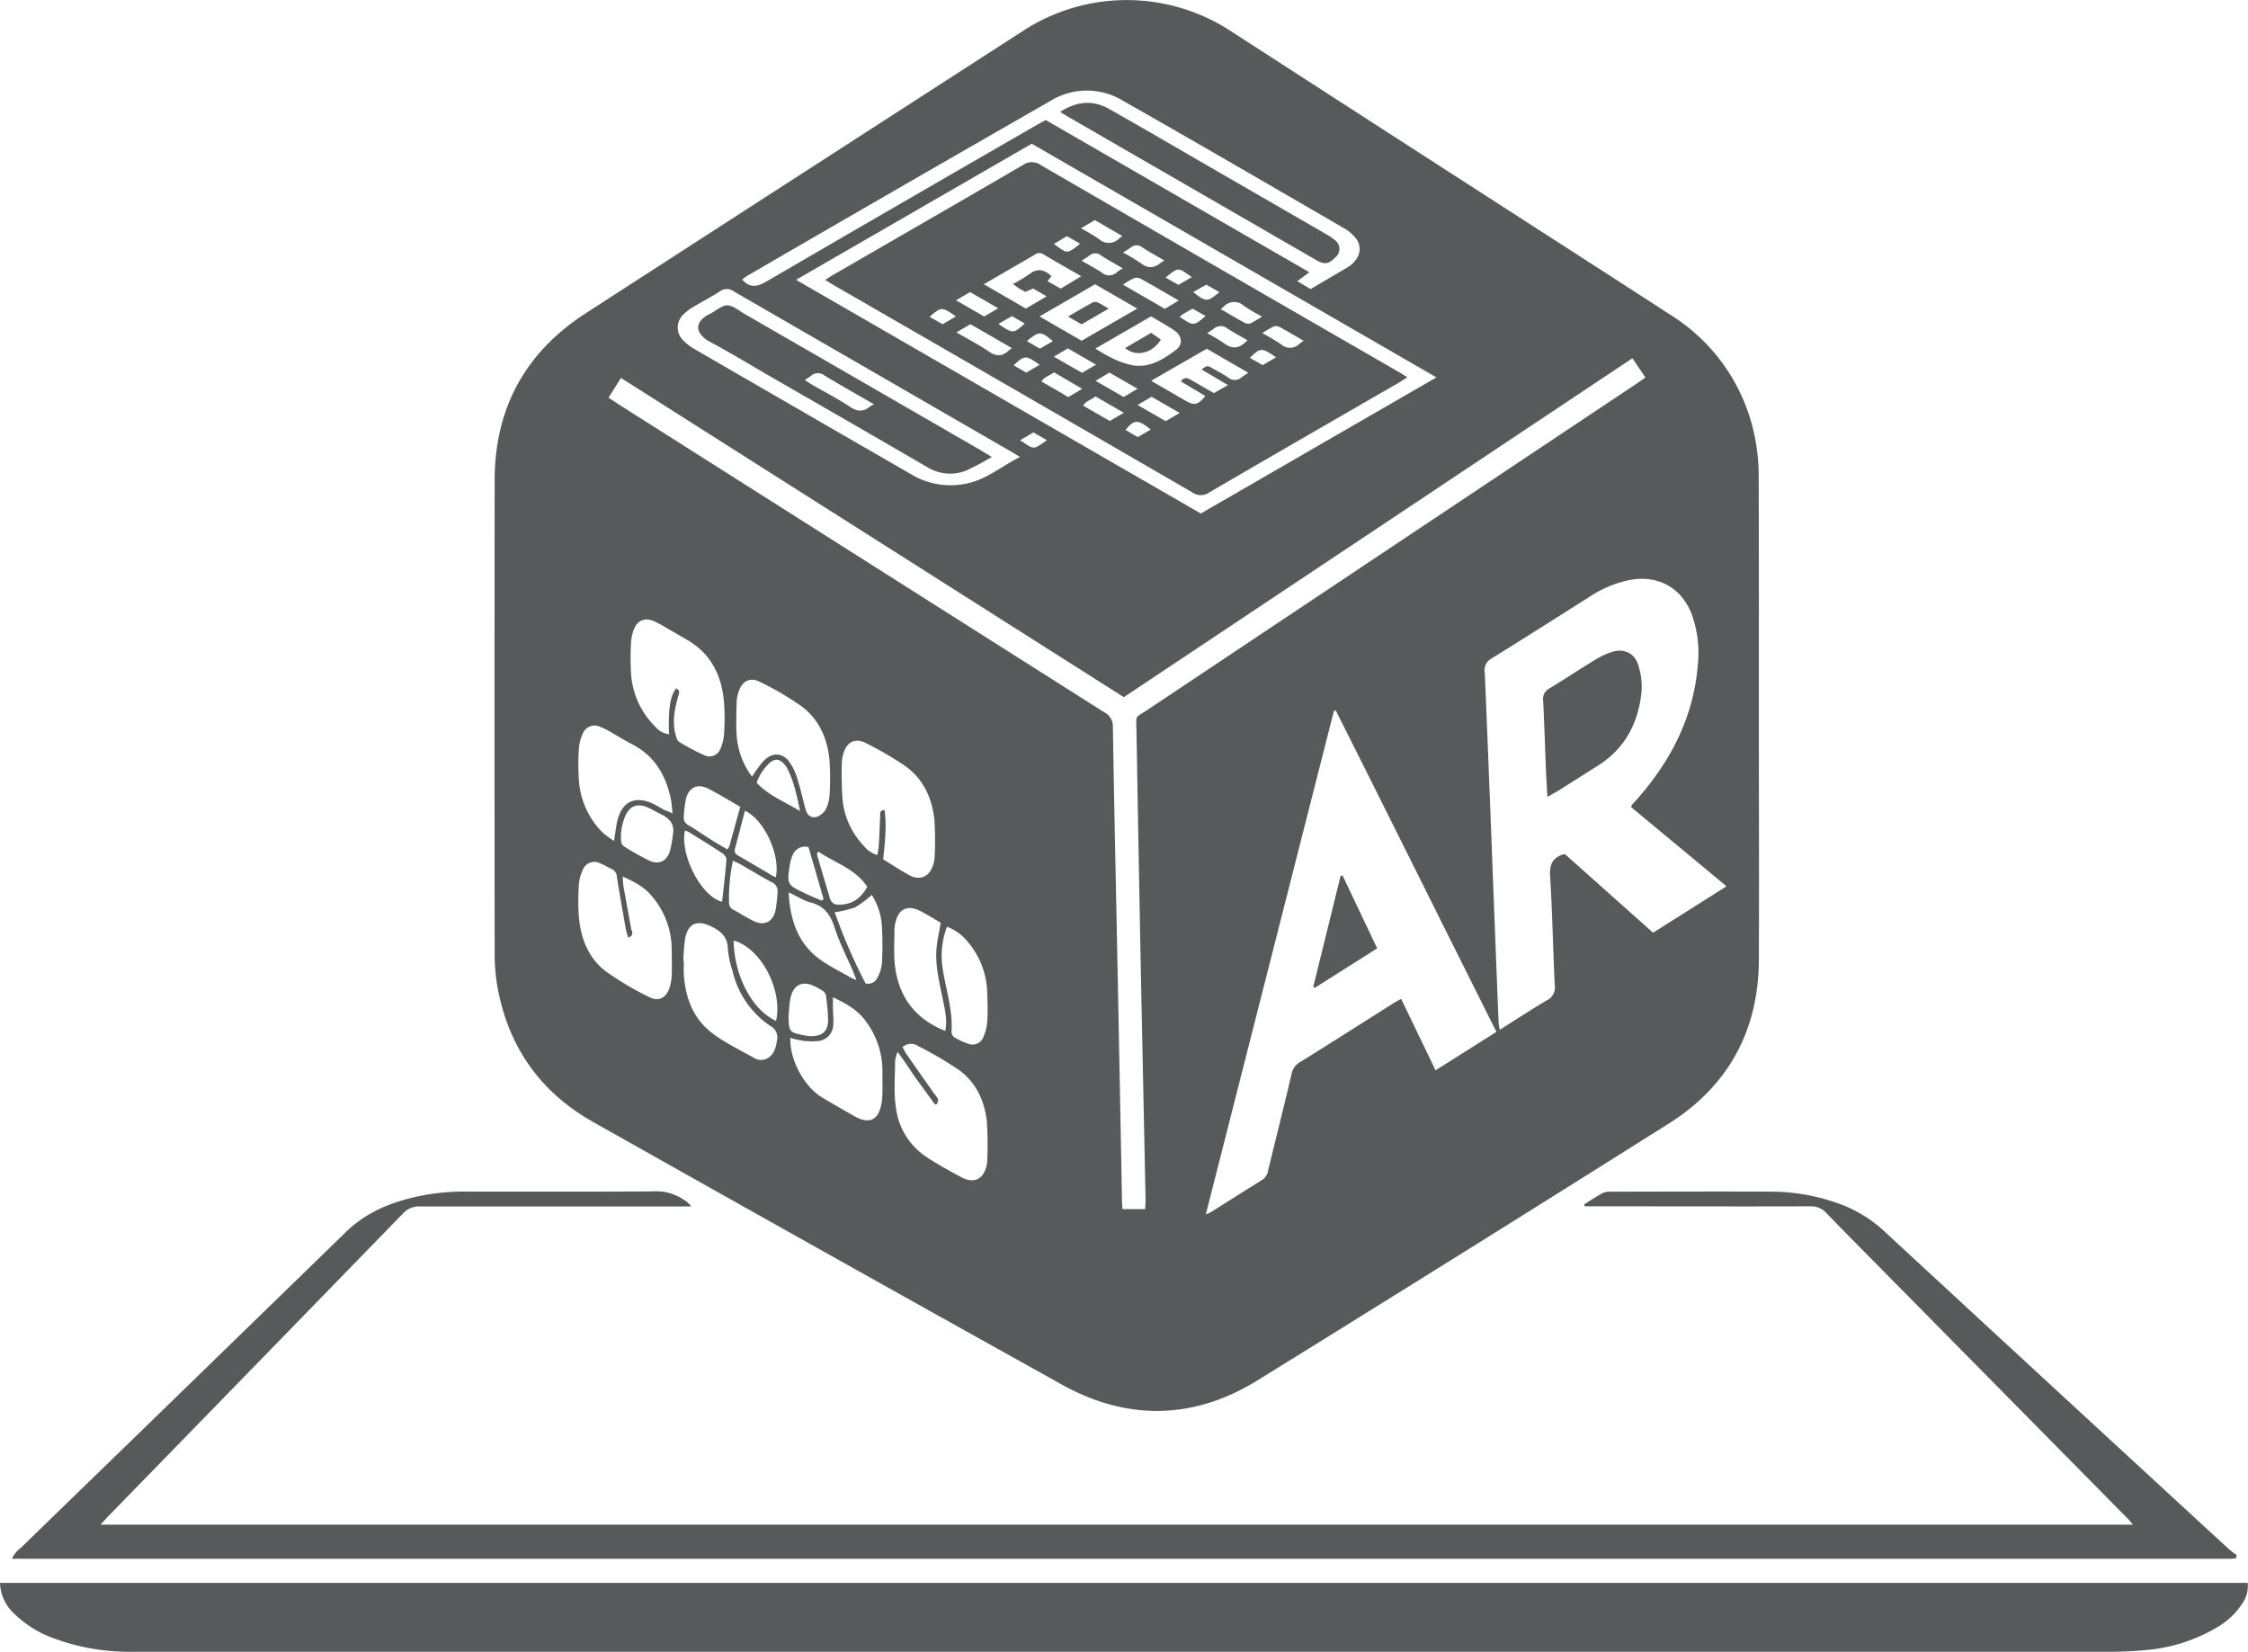<svg xmlns="http://www.w3.org/2000/svg" viewBox="0 0 576.08 423.25"><defs><style>.cls-1{fill:#57595b;}</style></defs><title>Logo_in_app</title><g id="Layer_2" data-name="Layer 2"><g id="home_page" data-name="home page"><path class="cls-1" d="M450.73,184.18c0,20.64.1,41.28,0,61.92-.11,18-7.84,32.16-23,41.75Q375.1,321,322.25,353.7c-16.33,10.09-33.35,10.41-50.13,1.08Q212,321.32,152,287.49c-13.83-7.78-22-19.68-24.64-35.31a52.13,52.13,0,0,1-.6-8.6q-.06-60.24,0-120.48c0-18.46,7.83-32.81,23.37-42.85Q205.94,44.18,261.79,8.16A48.68,48.68,0,0,1,315.45,8q42.62,27.54,85.26,55c9.14,5.9,18.29,11.77,27.41,17.7A47.83,47.83,0,0,1,449.89,113a49.42,49.42,0,0,1,.8,9.06C450.76,142.75,450.73,163.47,450.73,184.18ZM418,206.81a2.4,2.4,0,0,1,.22-.61c.47-.54,1-1.05,1.45-1.59,8.61-9.81,14.31-20.94,15.41-34.13a29.39,29.39,0,0,0-1.52-13c-2.6-6.87-8.6-10.2-15.84-8.88a29.14,29.14,0,0,0-10.34,4.3c-8.38,5.29-16.74,10.63-25.17,15.84a3.34,3.34,0,0,0-1.73,3.5c.55,12.3,1,24.6,1.5,36.9q1,26.48,2.06,53a13.26,13.26,0,0,0,.32,1.72c4.15-2.62,8-5.16,12-7.52a3.63,3.63,0,0,0,2.08-3.79c-.47-9.34-.62-18.7-1.2-28-.17-2.82.47-4.59,3.1-5.55a5.67,5.67,0,0,1,.71-.13L423.63,239l18.82-11.9Zm-50.12,67.45,15.6-9.86c-13.82-27.55-27.41-55-41.17-82.35l-.48.11L309,311.19a12.52,12.52,0,0,0,1.26-.56c4.4-2.77,8.77-5.57,13.2-8.29a3.58,3.58,0,0,0,1.54-2.55c2-8.23,4.08-16.44,6-24.67a4.39,4.39,0,0,1,2.14-2.95c8.06-5,16.09-10.15,24.14-15.22.52-.33,1.07-.6,1.78-1ZM288,178.64,159.13,96.84l-3.18,5.06c1.17.76,2.21,1.46,3.27,2.14Q221.1,143.3,283,182.52a4,4,0,0,1,2.19,3.78c.33,20.47.79,40.93,1.19,61.4q.59,29.86,1.14,59.72c0,.84.08,1.68.12,2.41h5.83c0-.9.12-1.61.1-2.31q-.56-27.22-1.13-54.44-.64-32.86-1.2-65.72c-.08-4.39-.54-3.23,2.88-5.51q62.56-41.74,125.14-83.45c.77-.52,1.53-1.07,2.4-1.67l-3.34-4.93ZM204,71.7l103.72,59.88L368.11,96.7,264.4,36.83Zm131.87,2.38c3.32-2,6.62-3.88,9.9-5.86a5.87,5.87,0,0,0,1.39-1.31,4.44,4.44,0,0,0,.07-6.12,10.52,10.52,0,0,0-2.74-2.27c-18.95-11-37.86-22-56.91-32.82a17.76,17.76,0,0,0-18.35.13q-38.9,22.3-77.68,44.81a14.49,14.49,0,0,0-1.36,1c2,2.24,3.86,1.86,6.2.5Q231,52,265.72,32c.75-.43,1.52-.83,2.27-1.24l67.55,39-3.1,2.28Zm-74.48,43c-1.18-.7-1.86-1.12-2.55-1.52L223.13,94.93Q205.58,84.8,188,74.64a2.92,2.92,0,0,0-3.48,0c-2.22,1.42-4.57,2.64-6.83,4a12,12,0,0,0-2.48,1.86,4.6,4.6,0,0,0,0,6.85,14,14,0,0,0,3.07,2.27q27.81,16.1,55.65,32.16A19.39,19.39,0,0,0,247.15,124C252.47,123.15,256.42,119.59,261.4,117.08Zm-35.08,103.1c2.34,1.43,4.47,2.86,6.7,4.07,2.69,1.47,5.07.47,6.06-2.44a7.7,7.7,0,0,0,.45-2.33,81.12,81.12,0,0,0-.06-9.33c-.58-5.61-2.82-10.55-7.51-13.89a87.75,87.75,0,0,0-9.92-5.79c-2.8-1.49-5-.44-5.9,2.61a10.14,10.14,0,0,0-.42,2.83,92.56,92.56,0,0,0,.24,9.32,19.93,19.93,0,0,0,5.41,11.51,6.78,6.78,0,0,0,3.47,2.35c.15-.92.33-1.68.37-2.44.15-2.55.24-5.1.37-7.65,0-.58-.21-1.35,1.11-1.46C227.27,211.71,226.76,215.85,226.33,220.18Zm-54.85-32a52.44,52.44,0,0,1,.05-6.06c.24-2,.44-4.06,1.78-5.74,1.2.64.65,1.42.46,2.16-.85,3.18-1.54,6.38-.63,9.67.19.67.4,1.57.9,1.87a55.69,55.69,0,0,0,6.54,3.47,3,3,0,0,0,4-1.55,11.58,11.58,0,0,0,1-4.11,55.3,55.3,0,0,0,0-7.66c-.52-6.9-3.2-12.62-9.43-16.25-1.73-1-3.45-2-5.18-3a32.43,32.43,0,0,0-3.37-1.82c-2.38-1-4.29-.2-5.19,2.22a11.58,11.58,0,0,0-.69,3.5,67.54,67.54,0,0,0,0,7.42,20.94,20.94,0,0,0,6.38,14.05A5.21,5.21,0,0,0,171.48,188.14ZM161,240.28c-.23-.82-.48-1.48-.61-2.16-.8-4.48-1.6-9-2.31-13.46a2.28,2.28,0,0,0-1.35-2c-1-.45-2-1.1-3-1.48a3.2,3.2,0,0,0-4.4,1.74,11.13,11.13,0,0,0-1,3.91,59.47,59.47,0,0,0,0,7.91c.43,5.54,2.37,10.62,6.8,14.07a75.35,75.35,0,0,0,11.32,6.71c2.19,1.16,4.15.23,5-2.07a11.29,11.29,0,0,0,.68-3.49c.11-2.23,0-4.48,0-6.72a21,21,0,0,0-5.1-13.63c-1.91-2.32-4.48-3.69-7.45-5,.07,1,.06,1.73.18,2.42.65,3.7,1.35,7.38,2,11.08C162,238.8,162.51,239.66,161,240.28Zm70.27,28c.39.68.72,1.39,1.16,2,2.32,3.35,4.66,6.69,7,10a6.1,6.1,0,0,1,.95,1.37c.12.35-.15.83-.25,1.25l-.55.08-4.75-6.53c-1.56-2.15-2.91-4.46-4.83-6.91a11.4,11.4,0,0,0-.62,2.32c0,3.91-.38,7.88.18,11.71a17.79,17.79,0,0,0,7.68,12.78c2.92,1.94,6,3.62,9.11,5.3s5.63.63,6.47-2.93a6.28,6.28,0,0,0,.18-1.42,95,95,0,0,0-.1-9.82c-.55-5.26-2.67-10-7-13.2A93.93,93.93,0,0,0,235.22,268,3.16,3.16,0,0,0,231.29,268.32ZM192.71,199c.6-.88,1.07-1.6,1.59-2.29a16.09,16.09,0,0,1,1.67-2c2-1.91,4.58-1.81,6.23.4a13.94,13.94,0,0,1,2,4c.87,2.73,1.5,5.54,2.25,8.31.49,1.83,1.94,2.52,3.58,1.55A4.4,4.4,0,0,0,211.8,207a9.94,9.94,0,0,0,.8-3.45,71.69,71.69,0,0,0,0-8.38c-.44-5.64-2.55-10.68-7.11-14.13a76,76,0,0,0-10.72-6.31c-2.47-1.3-4.54-.27-5.45,2.4a9.47,9.47,0,0,0-.55,2.81c-.06,2.79-.16,5.6,0,8.38A20,20,0,0,0,192.71,199Zm9.82,67c-.14,5.69,3.56,12.46,8.2,15.25,2.74,1.65,5.52,3.21,8.3,4.8a9.69,9.69,0,0,0,1.52.71c2.15.77,3.85.17,4.74-1.92a11.29,11.29,0,0,0,.8-3.7c.13-2.15,0-4.31.05-6.47A21.28,21.28,0,0,0,222,261.85c-2.08-3-5.09-4.68-8.55-6.31,0,1.05,0,1.82,0,2.58,0,1.44.19,2.88.09,4.31a4.29,4.29,0,0,1-4.23,4.34,17.54,17.54,0,0,1-3.58-.09A28.79,28.79,0,0,1,202.53,265.94Zm-27.41-19.71h.12c0,1.12-.06,2.24,0,3.36.38,5.91,2.34,11.25,7.08,14.93,3.32,2.57,7.21,4.41,10.9,6.49a3.37,3.37,0,0,0,3.46.09c1.77-1,2.17-2.84,2.46-4.7a3.29,3.29,0,0,0-1.7-3.55,23.29,23.29,0,0,1-9.71-14.08,27.15,27.15,0,0,1-1.21-5.61c0-3.13-1.78-4.63-4.31-5.86-3.56-1.73-5.91-.74-6.65,3.19A51.41,51.41,0,0,0,175.12,246.22Zm-2.75-37.77c-.2-1.64-.24-2.83-.5-4-1.31-5.95-4.14-10.82-9.76-13.74-2.12-1.1-4.15-2.39-6.23-3.56a12.77,12.77,0,0,0-2.15-1,3.24,3.24,0,0,0-4.39,1.76,11.14,11.14,0,0,0-1,3.9,61.34,61.34,0,0,0,0,7.89,20.79,20.79,0,0,0,6.18,13.64,24.15,24.15,0,0,0,2.85,2.07c.26-1.7.42-3,.64-4.2,1-5.92,4.73-7.79,10-5,.78.4,1.52.88,2.29,1.3C170.82,207.73,171.32,207.94,172.37,208.45Zm69.85,55.7c.57-2.73,0-5.16-.49-7.56-.94-4.78-2.26-9.51-1.65-14.45.23-1.89.64-3.75,1-5.75-1.68-1-3.3-2-5-2.9-3.55-1.93-6-.67-6.72,3.35a6.89,6.89,0,0,0-.14,1.19c0,3.28-.26,6.59.18,9.82C230.47,255.55,234.55,261.1,242.22,264.15Zm.43-26.69a21.05,21.05,0,0,0-1.15,10.14c.77,5.59,2.74,11,2.33,16.78a1.77,1.77,0,0,0,.74,1.35A16.56,16.56,0,0,0,248,267.4a3,3,0,0,0,4-1.64,12,12,0,0,0,1-4.11c.17-2.3.07-4.63,0-6.94a21,21,0,0,0-5-13.39A12.51,12.51,0,0,0,242.66,237.46Zm-19.29-8.18a25.82,25.82,0,0,1-4.25,3.15,26,26,0,0,1-5.2,1.24,141,141,0,0,0,7.9,18.26,2.6,2.6,0,0,0,2.92-1.27,9.74,9.74,0,0,0,1.27-3.77,84.11,84.11,0,0,0,0-9.56A16.54,16.54,0,0,0,223.37,229.27Zm-21.26-.62c.42,7.47,2.61,13.42,8.51,17.46,2.37,1.62,5,2.91,7.46,4.34a14.52,14.52,0,0,0,1.41.58c-.45-1.1-.72-1.81-1-2.52-1.55-3.6-3.39-7.1-4.56-10.81-1.08-3.4-2.71-5.7-6.33-6.57C205.85,230.72,204.28,229.67,202.1,228.65Zm-12.39-22c-2.83-1.61-5.47-3.25-8.22-4.65s-4.92-.34-5.71,2.59a35.92,35.92,0,0,0-.55,4.48,2.16,2.16,0,0,0,1.25,2.32c2.1,1.29,4.14,2.68,6.23,4,1.2.75,2.43,1.44,3.67,2.16a3.45,3.45,0,0,0,.51-.74C187.82,213.56,188.72,210.27,189.72,206.69Zm-17.28,7.2c.57-2.85-1-4.34-3.27-5.41-1.16-.54-2.24-1.25-3.41-1.72-2.5-1-4.35-.25-5.48,2.2a13.8,13.8,0,0,0-1.11,6.55,1.9,1.9,0,0,0,.76,1.34,70.51,70.51,0,0,0,6.46,3.63c2.41,1.13,4.45.18,5.29-2.38A30.41,30.41,0,0,0,172.43,213.89Zm15.39,6.65a45.84,45.84,0,0,0-1,10.56,1.94,1.94,0,0,0,1.08,1.95c1.76.93,3.42,2.05,5.21,2.91,2.64,1.26,4.75.37,5.57-2.45a31.84,31.84,0,0,0,.55-4.7,2.52,2.52,0,0,0-1.57-2.85c-2.6-1.38-5.1-2.93-7.66-4.39C189.36,221.22,188.72,221,187.83,220.54Zm14.25,39.81c.11,4.08.17,4.15,4.15,4.93a8.61,8.61,0,0,0,1.9.19c2.75-.08,4.14-1.44,4.08-4.21,0-2.07-.29-4.13-.52-6.19a1.88,1.88,0,0,0-.73-1.12,14.17,14.17,0,0,0-2.06-1.2c-3.24-1.64-5.63-.51-6.34,3.08C202.24,257.32,202.22,258.85,202.08,260.35ZM188,241c.12,8.69,4.56,17.75,10.87,20.58C200.63,254,195.25,243,188,241Zm-2.95-10c.4-3.68.85-7.23,1.12-10.79,0-.51-.59-1.26-1.11-1.61-2.79-1.84-5.64-3.6-8.48-5.36a6.54,6.54,0,0,0-1.05-.43C174.19,218.87,179.58,229.69,185.06,231.07Zm13.78-6.26c1.18-5.67-3-14.77-7.93-17-.85,3.26-1.68,6.48-2.55,9.69-.3,1.12.34,1.58,1.15,2,2.48,1.43,4.94,2.9,7.42,4.33C197.53,224.23,198.18,224.49,198.84,224.81Zm11-6.53-.45.32a4.92,4.92,0,0,0,.1.89c1.06,3.58,2.14,7.16,3.19,10.75a2.17,2.17,0,0,0,2.33,1.63c3.4.06,5.65-1.69,7.25-4.55C219.22,222.6,214,221.13,209.83,218.28Zm-15.94-17.65c3,3.25,7,4.77,11.14,7.27-.89-4.23-1.63-7.84-3.41-11.15a4.64,4.64,0,0,0-.71-.95c-1.24-1.32-2.36-1.42-3.73-.21A12.89,12.89,0,0,0,193.88,200.63Zm16.76,30.18.4-.41-3.86-13.27a3.4,3.4,0,0,0-4.1,2.14,10.16,10.16,0,0,0-.74,2.76c-.68,4.57-.57,4.78,3.59,6.76C207.48,229.51,209.08,230.13,210.65,230.8Zm50.76-117.94c3.78,2.5,3.19,2.54,6.88,0l-3.46-2Z"/><path class="cls-1" d="M0,405.59H576a7.73,7.73,0,0,1-1.35,5.22,18.91,18.91,0,0,1-6.56,6.21,42.75,42.75,0,0,1-18.36,5.8,94.56,94.56,0,0,1-9.58.42q-253,0-506.07,0A56,56,0,0,1,14.32,420a28.58,28.58,0,0,1-10.58-6.42A11.23,11.23,0,0,1,0,405.59Z"/><path class="cls-1" d="M406,308.6c1.55-1,3.06-2,4.66-2.87a4.47,4.47,0,0,1,2.07-.38c13.84,0,27.68-.08,41.52,0a51.15,51.15,0,0,1,16.24,2.8,34,34,0,0,1,12.29,7.26Q527,356.3,571.32,397.07a20.21,20.21,0,0,0,1.88,1.41,4.63,4.63,0,0,1-.24.76.32.32,0,0,1-.2.1c-.4,0-.79.08-1.19.08H3.07a6.74,6.74,0,0,1,2.27-2.8q13-12.64,26-25.24Q60,343.55,88.64,315.69c4.95-4.83,10.94-7.38,17.49-8.92A55.83,55.83,0,0,1,119,305.33c16.16,0,32.32.06,48.48-.05a12.38,12.38,0,0,1,7.66,2.08,6.5,6.5,0,0,1,2,1.77h-2.54q-33.48,0-67,0a5.53,5.53,0,0,0-4.37,1.85Q65.54,349.75,27.76,388.5c-.59.61-1.14,1.26-2,2.17H546.58c-.51-.61-.81-1-1.18-1.4l-59.84-60.62c-5.84-5.92-11.71-11.81-17.5-17.79a5.25,5.25,0,0,0-4.17-1.76c-18.4.06-36.8,0-55.2,0h-2.59Z"/><path class="cls-1" d="M396.54,204.18c-.14-2.61-.29-4.83-.38-7-.24-5.91-.4-11.83-.71-17.73a3,3,0,0,1,1.64-3.07c4-2.41,7.83-5,11.79-7.37a19.36,19.36,0,0,1,4.33-2c2.91-.89,5.62.33,6.55,3.23a17.72,17.72,0,0,1,.92,6.81c-.75,8.15-4.24,14.81-11.38,19.26-3.53,2.2-7,4.44-10.55,6.65C398.16,203.29,397.53,203.62,396.54,204.18Z"/><path class="cls-1" d="M352.92,243l-16,10.13-.37-.3,7-28.42.5-.08Z"/><path class="cls-1" d="M360.68,96.67c-.87.54-1.46.94-2.07,1.3-16.27,9.4-32.55,18.77-48.78,28.24a3.7,3.7,0,0,1-4.32-.06Q259.64,99.57,213.72,73.1c-.68-.4-1.35-.82-2.27-1.37.86-.53,1.51-1,2.17-1.35C229.82,61,246,51.69,262.19,42.26a3.9,3.9,0,0,1,4.54.05q45.76,26.51,91.58,52.92C359,95.63,359.66,96.06,360.68,96.67Zm-46,2-6.77-4c1.44-1,1.46-1,2.42-.5,1.47.81,3,1.6,4.35,2.53a2.61,2.61,0,0,0,3.47,0c.46-.37,1-.67,1.74-1.19l-10.64-6.15L295,97.57l8.75,5.08c2.31,1.34,3.26,1.12,5.13-1.18l-6.29-3.75c1-1.27,1.83-.85,2.7-.33,1.92,1.13,3.86,2.23,5.79,3.34ZM266.39,81.08l10.79,6.23,14.26-8.24-10.8-6.23Zm28.56,0L280.7,89.32A49.26,49.26,0,0,0,285,91.77a22.85,22.85,0,0,0,5.13,1.81c4.4.79,7.91-1.46,11.2-3.9,1.86-1.38,1.65-3.63-.38-5S297,82.27,295,81.08Zm-17.86-10.3c-3.47-2-6.66-3.8-9.81-5.68a1.91,1.91,0,0,0-2.2.22c-2.07,1.21-4.15,2.4-6.22,3.61l-6.74,3.9,10.78,6.24,5.32-3.14-3.46-2-2,.85c-.56-.31-1.07-.55-1.54-.85s-1-.7-1.65-1.16a38.13,38.13,0,0,0,4.3-2.57c1.85-1.46,3.47-1.17,5.14.17.12.1.24.21.43.39l-1,1.29,3.39,1.91Zm10.68,2.15,10.73,6.21L302.07,77c-3.49-2-6.63-3.86-9.82-5.62a2.31,2.31,0,0,0-1.74-.06A20.58,20.58,0,0,0,287.77,72.93ZM259.31,89.2l-10.63-6.14-3.58,2.11c3,1.74,5.83,3.21,8.46,5,1.73,1.15,3.16,1.15,4.7-.14C258.49,89.79,258.74,89.62,259.31,89.2ZM288,105.77l-7.27-4.19c-1.08.89-2.4,1.11-3.17,2.35l6.83,3.94Zm-7.25-8.19,7.2,4.15,3.57-2.12-7.21-4.14ZM255.81,79l-7.21-4.16L245,76.95l7.19,4.14Zm78.26,8.32c-2.3-1.33-4.26-2.52-6.28-3.6a2,2,0,0,0-1.54,0,26.79,26.79,0,0,0-2.77,1.64,56,56,0,0,1,4.84,2.88A3.38,3.38,0,0,0,333,88.1C333.25,87.9,333.5,87.73,334.07,87.31Zm-64,4.07,7.21,4.14,3.6-2.09-7.22-4.17Zm17.69-22.61c-2.06-1.21-3.87-2.19-5.58-3.3a2.29,2.29,0,0,0-3,0c-.53.42-1.13.76-2,1.33,1.9,1.1,3.59,2,5.13,3a2.87,2.87,0,0,0,3.87,0C286.5,69.48,286.93,69.26,287.72,68.77Zm-7.18-12.38L277,58.5a46.22,46.22,0,0,1,4.64,2.76,3.66,3.66,0,0,0,5.1-.11l.86-.67Zm10.94,47.37,7.2,4.15,3.58-2.11-7.19-4.14Zm-21.43-8.37c-1.06.88-2.4,1.08-3.2,2.34l6.87,4,3.57-2.11Zm49.61-8.21c-1.78-1-3.52-1.95-5.15-3a2.65,2.65,0,0,0-3.45,0c-.47.37-1,.68-1.75,1.19a43.32,43.32,0,0,1,4.27,2.54C315.69,89.48,317.57,89.5,319.66,87.18ZM287.78,64.71a44,44,0,0,1,4.64,2.78c1.84,1.43,3.44,1.17,5.09-.18.17-.14.38-.24.88-.56-2.12-1.25-4-2.26-5.75-3.41a2.24,2.24,0,0,0-2.83.06C289.26,63.81,288.65,64.15,287.78,64.71Zm25.06,14.5c2.26,1.31,4.22,2.49,6.23,3.57a2,2,0,0,0,1.53,0,26.43,26.43,0,0,0,2.8-1.67,45.45,45.45,0,0,1-4.64-2.75,3.63,3.63,0,0,0-5.09.14Zm-10.55,1.94c3.53,2.45,3.58,2.45,6.66-.17l-3.33-1.89c-.87.49-1.63.91-2.39,1.35C303,80.6,302.73,80.81,302.29,81.15Zm3.48-6.29c3.36,2.59,3.58,2.58,6.72,0l-3.36-1.93ZM273.42,60.51l-3.35,2c3.4,2.36,3.09,2.88,6.72-.06ZM263,95.48l3.42-2c-3.55-2.52-3.8-2.52-6.67.13Zm64-3.92c-3.65-2.54-4-2.53-6.7.15l3.29,1.84ZM294.9,110.07c-3.32-2.66-4.21-2.63-6.47.1l3.13,1.83ZM269.81,87.41c-3.11-2.61-3.47-2.61-6.67,0l3.37,1.93ZM255.86,83c3.74,2.55,3.83,2.54,6.75-.1L259.33,81Zm-14.29.08,3.39-2c-3.6-2.52-3.68-2.52-6.75.1ZM302,73l3.42-2c-3.47-2.31-3.16-2.85-6.71.13Z"/><path class="cls-1" d="M271.67,28.68c4.36-2.83,8.51-3.07,12.7-.69,7.51,4.26,15,8.61,22.43,12.92q16.5,9.53,33,19.07a13.17,13.17,0,0,1,2.37,1.61,2.78,2.78,0,0,1,0,4.39c-1.78,1.77-2.76,1.89-5,.59L274.1,30.14C273.36,29.71,272.64,29.26,271.67,28.68Z"/><path class="cls-1" d="M254.17,117.08a62.4,62.4,0,0,1-6.9,3.62,11.17,11.17,0,0,1-9.89-1.15Q218,108.3,198.56,97.13c-5.54-3.2-11-6.51-16.63-9.55-4-2.16-4-5.24,0-7.16,1.5-.73,3-2.18,4.43-2.18s3,1.35,4.42,2.18q30.32,17.49,60.63,35C252.12,115.86,252.87,116.32,254.17,117.08ZM224,103.61c-4.57-2.64-8.66-4.94-12.67-7.36a2.66,2.66,0,0,0-3.44,0c-.46.37-1,.68-1.63,1.14.81.52,1.39.92,2,1.27,3.23,1.87,6.57,3.59,9.68,5.65,1.93,1.28,3.45,1.18,5.09-.21A7.71,7.71,0,0,1,224,103.61Z"/><path class="cls-1" d="M277.17,83.11l-3.47-2c2.36-1.36,4.38-2.57,6.44-3.68a1.75,1.75,0,0,1,1.32.13c.78.36,1.5.86,2.63,1.53Z"/><path class="cls-1" d="M288.31,89.19l6.67-3.9L297.49,87C295.34,90.54,291.2,91.57,288.31,89.19Z"/></g></g></svg>
